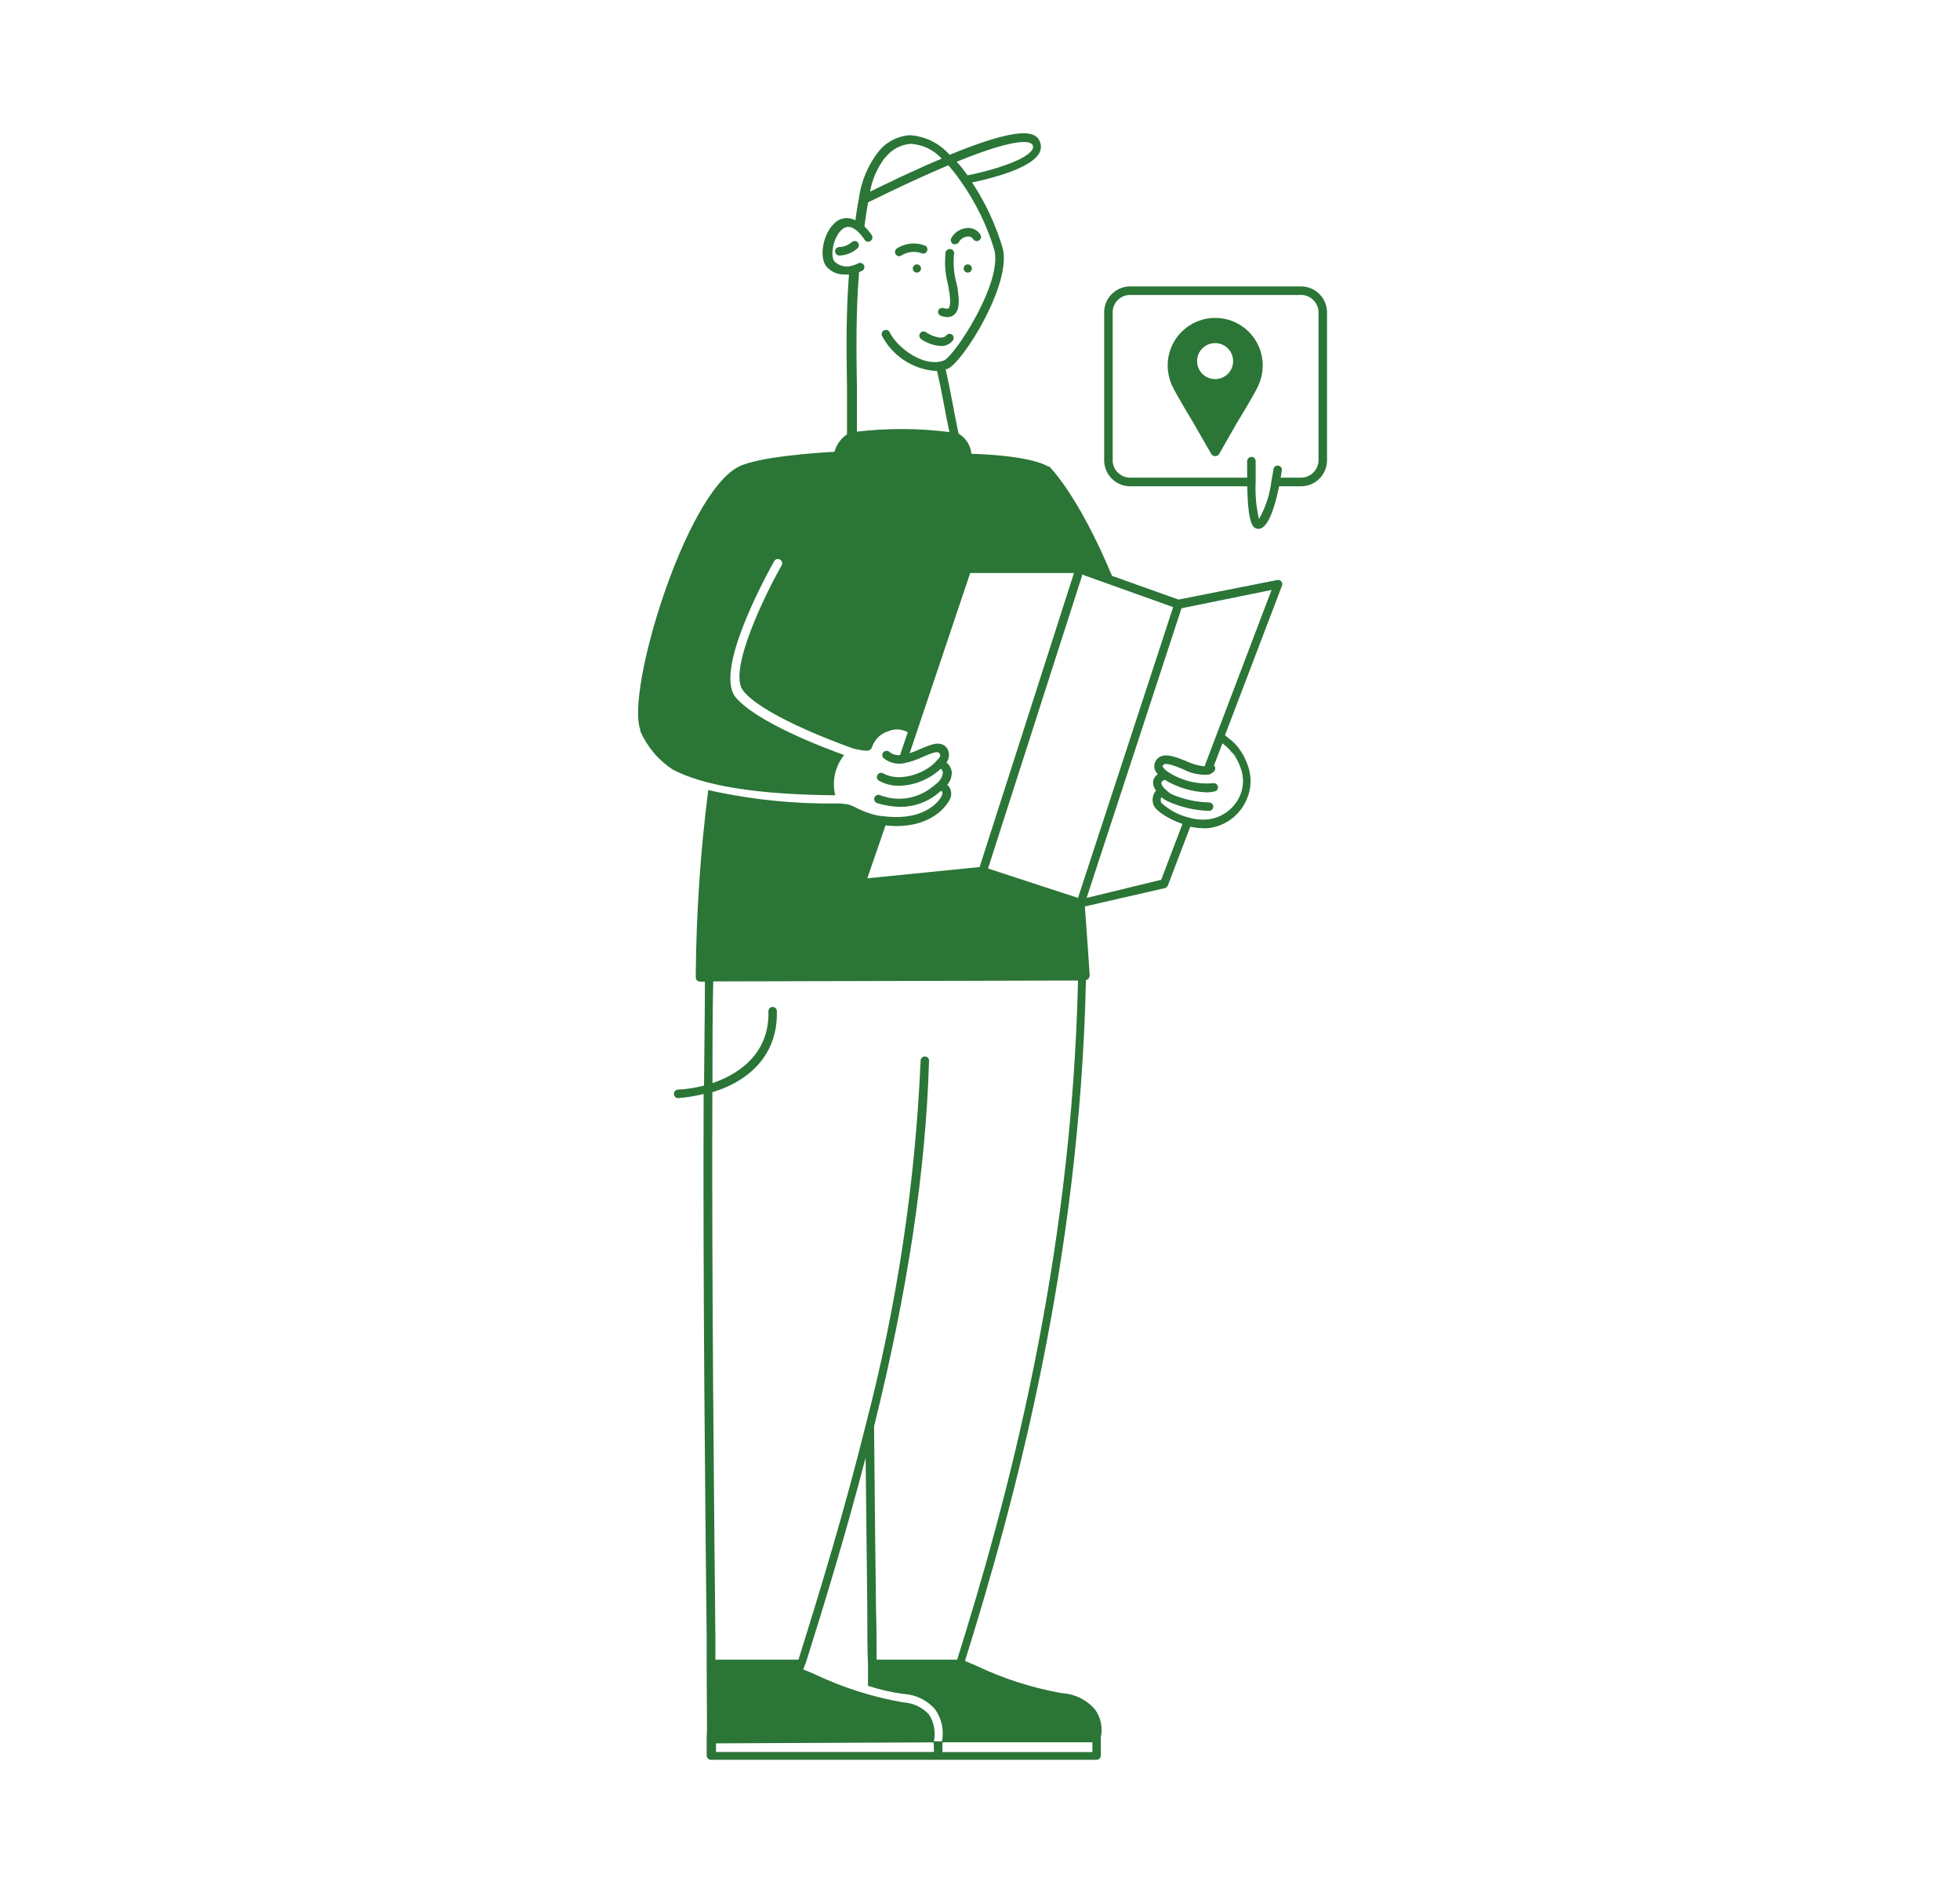 <svg width="1122" height="1083" viewBox="0 0 1122 1083" fill="none" xmlns="http://www.w3.org/2000/svg">
<g clip-path="url(#clip0_462_1150)">
<path d="M695.64 181.951C688.424 181.951 681.503 184.818 676.4 189.92C671.298 195.023 668.431 201.944 668.431 209.16C668.465 213.019 669.266 216.833 670.787 220.38C673.368 225.99 683.185 242.09 683.185 242.09L693.34 259.762C693.569 260.171 693.902 260.511 694.307 260.748C694.711 260.985 695.171 261.109 695.64 261.109C696.108 261.109 696.568 260.985 696.973 260.748C697.377 260.511 697.711 260.171 697.94 259.762L708.038 242.09C708.038 242.09 717.911 226.102 720.492 220.38C722.019 216.835 722.82 213.019 722.848 209.16C722.848 201.944 719.982 195.023 714.879 189.92C709.776 184.818 702.856 181.951 695.64 181.951ZM695.64 217.014C693.593 217.025 691.59 216.427 689.884 215.297C688.178 214.167 686.846 212.556 686.058 210.667C685.27 208.779 685.06 206.699 685.457 204.691C685.853 202.684 686.838 200.839 688.285 199.392C689.732 197.945 691.576 196.961 693.584 196.565C695.591 196.168 697.671 196.377 699.56 197.165C701.448 197.954 703.06 199.285 704.19 200.992C705.32 202.698 705.917 204.701 705.906 206.747C705.891 209.466 704.805 212.068 702.883 213.99C700.961 215.913 698.358 216.999 695.64 217.014V217.014Z" fill="#2B7537"/>
<path d="M553.988 151.321C553.363 151.321 552.764 151.57 552.322 152.011C551.88 152.453 551.632 153.053 551.632 153.677C551.632 154.302 551.88 154.902 552.322 155.344C552.764 155.785 553.363 156.034 553.988 156.034C554.613 156.034 555.212 155.785 555.654 155.344C556.096 154.902 556.344 154.302 556.344 153.677C556.344 153.053 556.096 152.453 555.654 152.011C555.212 151.57 554.613 151.321 553.988 151.321V151.321Z" fill="#2B7537"/>
<path d="M524.871 156.034C526.173 156.034 527.228 154.979 527.228 153.677C527.228 152.376 526.173 151.321 524.871 151.321C523.57 151.321 522.515 152.376 522.515 153.677C522.515 154.979 523.57 156.034 524.871 156.034Z" fill="#2B7537"/>
<path d="M545.797 139.762C546.15 139.814 546.51 139.814 546.863 139.762C547.325 139.768 547.779 139.639 548.168 139.389C548.557 139.14 548.864 138.782 549.051 138.359C549.571 137.488 550.3 136.761 551.172 136.242C552.043 135.722 553.03 135.428 554.044 135.386C554.635 135.317 555.234 135.418 555.77 135.676C556.306 135.934 556.758 136.339 557.073 136.844C557.408 137.395 557.948 137.79 558.574 137.942C559.2 138.095 559.861 137.993 560.411 137.658C560.962 137.323 561.357 136.783 561.509 136.157C561.662 135.531 561.559 134.87 561.225 134.32C560.453 133.058 559.348 132.034 558.032 131.361C556.715 130.688 555.238 130.392 553.763 130.505C551.902 130.611 550.096 131.18 548.509 132.159C546.922 133.139 545.604 134.498 544.675 136.115C544.483 136.422 544.36 136.767 544.313 137.125C544.266 137.484 544.297 137.849 544.404 138.195C544.51 138.54 544.69 138.859 544.93 139.13C545.17 139.4 545.466 139.616 545.797 139.762V139.762Z" fill="#2B7537"/>
<path d="M514.661 146.663C515.19 146.659 515.702 146.482 516.12 146.158C517.781 145.133 519.647 144.486 521.586 144.263C523.525 144.04 525.49 144.246 527.34 144.868C527.615 145.025 527.918 145.124 528.233 145.161C528.547 145.198 528.866 145.171 529.169 145.082C529.473 144.993 529.755 144.844 530 144.643C530.245 144.443 530.447 144.195 530.594 143.914C530.899 143.362 530.976 142.713 530.809 142.104C530.641 141.496 530.241 140.978 529.696 140.661C527.03 139.577 524.14 139.159 521.276 139.443C518.412 139.726 515.661 140.702 513.259 142.287C512.76 142.694 512.44 143.28 512.367 143.919C512.293 144.558 512.472 145.201 512.866 145.71C513.075 145.992 513.345 146.225 513.655 146.39C513.966 146.555 514.31 146.648 514.661 146.663Z" fill="#2B7537"/>
<path d="M541.645 192.048C539.289 194.853 532.782 192.048 530.033 190.141C529.771 189.954 529.473 189.823 529.159 189.756C528.844 189.689 528.519 189.687 528.204 189.75C527.889 189.813 527.59 189.94 527.325 190.123C527.061 190.306 526.837 190.541 526.667 190.814C526.32 191.353 526.197 192.005 526.322 192.633C526.448 193.261 526.813 193.816 527.34 194.18C530.672 196.439 534.543 197.775 538.56 198.051C539.821 198.104 541.078 197.869 542.235 197.364C543.392 196.858 544.418 196.095 545.236 195.134C545.678 194.674 545.925 194.061 545.925 193.423C545.925 192.785 545.678 192.171 545.236 191.712C544.987 191.479 544.691 191.302 544.369 191.192C544.046 191.082 543.704 191.042 543.365 191.074C543.026 191.105 542.697 191.209 542.401 191.377C542.104 191.545 541.847 191.773 541.645 192.048V192.048Z" fill="#2B7537"/>
<path d="M487.565 138.586C485.607 140.315 483.107 141.307 480.496 141.391C479.842 141.391 479.214 141.651 478.751 142.114C478.288 142.576 478.028 143.204 478.028 143.859C478.042 144.504 478.309 145.117 478.77 145.568C479.232 146.019 479.851 146.271 480.496 146.271C484.34 146.171 488.022 144.699 490.875 142.12C491.107 141.903 491.294 141.642 491.425 141.352C491.556 141.062 491.629 140.75 491.64 140.432C491.65 140.114 491.598 139.798 491.486 139.5C491.374 139.202 491.204 138.93 490.987 138.698C490.77 138.466 490.509 138.279 490.219 138.147C489.929 138.016 489.617 137.943 489.299 137.933C488.981 137.923 488.665 137.975 488.367 138.087C488.069 138.199 487.797 138.368 487.565 138.586V138.586Z" fill="#2B7537"/>
<path d="M538.56 180.717C539.758 181.193 541.03 181.459 542.319 181.503C543.702 181.534 545.053 181.077 546.133 180.212C549.387 177.576 549.107 172.022 548.377 166.973C548.377 165.346 547.816 163.551 547.424 161.643C546.023 156.36 545.586 150.868 546.133 145.43C546.198 145.113 546.198 144.786 546.134 144.469C546.07 144.151 545.942 143.85 545.759 143.583C545.576 143.316 545.34 143.089 545.068 142.915C544.795 142.741 544.489 142.623 544.17 142.569C543.539 142.453 542.887 142.587 542.353 142.943C541.818 143.299 541.444 143.849 541.309 144.477C540.63 150.526 541.068 156.649 542.599 162.541C542.936 164.392 543.272 166.131 543.497 167.702C544.45 174.21 543.497 175.949 543.048 176.398C542.599 176.846 541.533 176.678 540.187 176.398C539.584 176.177 538.918 176.2 538.331 176.461C537.745 176.723 537.283 177.204 537.045 177.8C536.896 178.388 536.967 179.009 537.246 179.547C537.526 180.085 537.993 180.502 538.56 180.717V180.717Z" fill="#2B7537"/>
<path d="M731.263 331.963L674.658 343.183L636.566 329.607C616.988 282.876 601.336 267.897 600.662 266.999L600.27 267.111C589.723 261.109 563.973 259.931 556.119 259.762C555.877 257.39 555.081 255.108 553.795 253.101C552.508 251.093 550.768 249.416 548.714 248.206C547.367 241.642 546.189 235.695 545.18 230.142C543.945 223.578 542.711 217.407 541.309 211.236H542.262C551.126 207.645 579.232 162.653 574.015 142.121C570.068 128.751 564.15 116.045 556.456 104.421C565.88 102.514 590.116 96.68 594.94 87.591C595.549 86.483 595.868 85.238 595.868 83.973C595.868 82.708 595.549 81.463 594.94 80.355C592.416 75.418 584.169 71.939 543.609 88.601C537.82 82.001 529.649 77.965 520.888 77.381C517.395 77.608 513.988 78.564 510.887 80.187C507.785 81.811 505.058 84.065 502.88 86.806C496.826 94.569 492.952 103.806 491.66 113.566C490.819 117.942 490.202 122.205 489.641 126.132C487.711 125.033 485.469 124.613 483.272 124.938C481.075 125.264 479.051 126.316 477.523 127.927C471.184 133.818 468.771 146.889 472.979 152.443C474.267 153.985 475.894 155.208 477.734 156.015C479.573 156.823 481.575 157.194 483.582 157.099C484.385 157.155 485.191 157.155 485.994 157.099C484.255 179.539 484.535 200.352 484.872 222.344C484.872 230.983 484.872 239.679 484.872 248.598C481.363 250.963 478.816 254.505 477.691 258.584C467.649 259.145 433.709 261.445 422.657 267.224C392.307 282.932 358.142 395.58 366.557 417.74C366.557 417.74 366.557 418.245 366.557 418.525C370.476 427.474 376.907 435.094 385.07 440.46C403.078 449.941 433.989 454.822 478.14 455.215C477.158 451.238 477.107 447.088 477.993 443.088C478.878 439.089 480.676 435.348 483.245 432.158C472.025 428.174 431.97 413.027 420.638 398.498C409.193 382.229 439.712 327.419 443.19 321.192C443.347 320.914 443.558 320.671 443.809 320.475C444.061 320.28 444.35 320.136 444.657 320.052C444.965 319.969 445.287 319.947 445.603 319.989C445.919 320.03 446.224 320.134 446.5 320.294C447.059 320.613 447.471 321.137 447.649 321.755C447.827 322.374 447.757 323.037 447.453 323.604C438.309 339.649 416.542 383.855 425.35 395.244C435.448 408.371 473.989 423.294 488.294 428.399C490.806 429.087 493.381 429.519 495.98 429.689C496.734 429.751 497.486 429.553 498.112 429.128C498.71 428.694 499.129 428.055 499.29 427.333C500.021 425.26 501.23 423.387 502.818 421.867C504.407 420.347 506.331 419.221 508.434 418.581C510.219 417.806 512.158 417.449 514.102 417.536C516.047 417.624 517.946 418.154 519.654 419.086L515.222 432.214C514.118 432.321 513.004 432.208 511.945 431.88C510.886 431.553 509.902 431.018 509.051 430.306C508.549 429.906 507.911 429.718 507.272 429.781C506.633 429.844 506.044 430.153 505.629 430.643C505.424 430.889 505.27 431.173 505.176 431.479C505.082 431.784 505.049 432.106 505.081 432.424C505.112 432.743 505.206 433.052 505.358 433.334C505.51 433.615 505.717 433.864 505.966 434.065C507.526 435.31 509.334 436.209 511.268 436.702C513.202 437.195 515.22 437.272 517.186 436.926C521.072 436.161 524.843 434.897 528.406 433.167C533.455 430.979 536.877 429.689 537.83 431.26C538.784 432.831 537.83 433.728 536.091 435.524C530.481 442.143 515.615 448.258 505.573 442.648C505.006 442.345 504.342 442.274 503.724 442.452C503.106 442.63 502.582 443.043 502.263 443.602C502.105 443.881 502.005 444.189 501.967 444.508C501.93 444.826 501.956 445.149 502.045 445.457C502.134 445.765 502.283 446.053 502.484 446.303C502.686 446.552 502.935 446.759 503.217 446.912C506.76 448.842 510.739 449.827 514.773 449.773C523.629 449.536 532.09 446.063 538.56 440.012C539.221 440.592 539.658 441.386 539.794 442.256C539.612 443.513 539.181 444.722 538.526 445.81C537.871 446.899 537.005 447.846 535.979 448.595C535.175 449.354 534.312 450.048 533.399 450.671C529.247 453.959 524.303 456.095 519.063 456.863C513.823 457.631 508.474 457.005 503.553 455.046C502.936 454.86 502.27 454.927 501.702 455.232C501.134 455.538 500.71 456.056 500.524 456.673C500.338 457.291 500.405 457.957 500.71 458.525C501.015 459.093 501.533 459.517 502.151 459.703C506.474 461.06 510.972 461.778 515.503 461.834C523.03 461.829 530.338 459.301 536.26 454.654C536.933 454.149 537.662 453.476 538.391 452.858C538.645 452.764 538.924 452.764 539.177 452.858C539.384 453.217 539.493 453.623 539.493 454.037C539.493 454.45 539.384 454.856 539.177 455.215C539.177 455.832 531.828 470.53 505.517 467.164C503.666 467.164 501.758 466.603 499.907 466.21C496.475 465.235 493.148 463.919 489.977 462.283C488.408 461.408 486.729 460.747 484.984 460.32L480.665 459.871C455.374 460.312 430.121 457.751 405.434 452.241C401.048 486.631 398.669 521.248 398.31 555.914V559.392C398.287 559.714 398.335 560.037 398.452 560.337C398.568 560.638 398.75 560.909 398.983 561.131C399.443 561.595 400.069 561.857 400.722 561.861H403.527C403.527 580.542 403.134 600.57 403.022 621.383C398.066 622.67 392.99 623.441 387.875 623.683C387.291 623.772 386.759 624.067 386.374 624.514C385.989 624.962 385.778 625.533 385.778 626.123C385.778 626.714 385.989 627.284 386.374 627.732C386.759 628.18 387.291 628.475 387.875 628.564C392.914 628.226 397.91 627.418 402.798 626.151C402.349 734.985 403.751 866.372 404.537 937.226V952.205C404.537 973.523 404.93 990.128 404.537 994.223V1004.83C404.537 1005.48 404.797 1006.11 405.26 1006.57C405.723 1007.03 406.351 1007.29 407.005 1007.29H627.759C628.404 1007.28 629.017 1007.01 629.468 1006.55C629.919 1006.09 630.171 1005.47 630.171 1004.83V994.392C630.746 991.685 630.759 988.889 630.209 986.178C629.659 983.466 628.558 980.896 626.973 978.628C624.595 975.832 621.673 973.549 618.384 971.919C615.095 970.289 611.508 969.346 607.843 969.147C590.747 966.103 574.141 960.763 558.475 953.27L552.416 950.69C580.466 860.93 617.997 723.597 621.644 561.356C621.644 561.356 621.644 561.356 621.644 561.019C622.215 560.887 622.727 560.572 623.102 560.122C623.547 559.543 623.784 558.832 623.776 558.102C623.439 552.885 622.654 540.655 621.027 518.832L666.861 508.341C667.24 508.237 667.589 508.046 667.881 507.783C668.174 507.52 668.4 507.193 668.543 506.827L681.39 473.167C683.782 473.728 686.227 474.029 688.683 474.064C689.58 474.121 690.479 474.121 691.376 474.064C696.289 473.549 700.97 471.713 704.921 468.749C708.872 465.785 711.946 461.806 713.816 457.234C716.475 451.021 716.596 444.013 714.153 437.711C712.996 434.372 711.331 431.23 709.216 428.399C707.494 426.064 705.411 424.019 703.045 422.34L701.25 420.825L733.9 335.161C734.049 334.757 734.087 334.321 734.011 333.898C733.935 333.475 733.746 333.08 733.466 332.753C733.186 332.427 732.823 332.182 732.416 332.043C732.009 331.904 731.572 331.876 731.151 331.963H731.263ZM591.013 82.711C591.26 83.127 591.39 83.602 591.39 84.085C591.39 84.569 591.26 85.044 591.013 85.46C587.03 92.809 560.663 99.148 553.875 100.326C551.799 97.465 549.724 94.716 547.648 92.584C585.403 77.157 590.228 81.645 590.789 82.711H591.013ZM506.863 90.116C508.594 87.874 510.777 86.021 513.271 84.677C515.764 83.334 518.513 82.53 521.337 82.318C528.126 82.718 534.489 85.758 539.065 90.789C522.235 97.858 506.358 105.656 498.056 109.695C499.314 102.567 502.279 95.85 506.695 90.116H506.863ZM490.538 247.196C490.538 238.725 490.538 230.366 490.538 222.288C490.202 199.848 489.921 178.586 491.772 155.753C492.366 155.544 492.946 155.3 493.511 155.024C493.798 154.875 494.052 154.669 494.258 154.42C494.463 154.171 494.617 153.884 494.709 153.574C494.802 153.265 494.831 152.94 494.796 152.619C494.76 152.297 494.661 151.987 494.503 151.705C494.345 151.423 494.132 151.176 493.877 150.978C493.622 150.78 493.329 150.635 493.017 150.552C492.705 150.469 492.379 150.45 492.059 150.495C491.74 150.541 491.432 150.65 491.155 150.816C490.331 151.239 489.467 151.577 488.575 151.826C486.747 152.55 484.75 152.734 482.82 152.356C480.891 151.978 479.111 151.054 477.691 149.694C475.167 146.384 476.906 136.118 481.674 131.63C484.367 129.105 487.284 129.274 490.594 132.135C492.283 133.646 493.755 135.383 494.97 137.296C495.15 137.558 495.38 137.783 495.647 137.956C495.913 138.129 496.212 138.247 496.525 138.305C496.838 138.362 497.159 138.357 497.469 138.29C497.78 138.223 498.075 138.095 498.336 137.913C498.603 137.738 498.832 137.511 499.011 137.246C499.189 136.981 499.313 136.684 499.376 136.371C499.439 136.058 499.438 135.735 499.375 135.422C499.312 135.109 499.188 134.812 499.009 134.547C497.817 132.783 496.444 131.147 494.914 129.666V128.937C495.475 124.954 496.092 120.41 496.934 115.81L499.851 114.407C508.21 110.312 525.376 101.953 542.879 94.604C545.615 97.708 548.145 100.988 550.453 104.421C558.694 116.179 565.018 129.168 569.19 142.906C574.071 161.924 546.358 203.887 540.299 206.355C539.513 206.639 538.706 206.864 537.887 207.028C527.564 208.992 513.82 199.287 509.276 190.198C509.15 189.906 508.965 189.642 508.732 189.424C508.499 189.207 508.224 189.04 507.923 188.935C507.623 188.829 507.303 188.787 506.986 188.812C506.668 188.836 506.359 188.926 506.078 189.076C505.783 189.208 505.519 189.399 505.301 189.637C505.083 189.875 504.916 190.155 504.811 190.46C504.706 190.765 504.664 191.088 504.689 191.41C504.714 191.732 504.805 192.045 504.956 192.33C507.908 197.924 512.219 202.684 517.493 206.175C522.768 209.665 528.835 211.772 535.138 212.302H536.428C537.83 218.473 539.065 224.644 540.299 231.207C541.253 236.256 542.262 241.698 543.497 247.308C525.862 245.08 508.022 245.005 490.37 247.084L490.538 247.196ZM506.919 472.437C508.931 472.673 510.953 472.804 512.978 472.83C536.372 472.83 543.384 458.244 543.721 457.571C544.327 456.42 544.6 455.123 544.511 453.825C544.422 452.527 543.974 451.279 543.216 450.222C542.92 449.863 542.581 449.543 542.206 449.268C543.952 447.266 544.891 444.687 544.843 442.031C544.739 440.941 544.417 439.883 543.897 438.919C543.376 437.956 542.668 437.106 541.814 436.421C542.639 435.32 543.131 434.005 543.23 432.633C543.33 431.26 543.033 429.888 542.375 428.679C539.121 423.462 532.95 426.099 526.947 428.679C524.915 429.608 522.837 430.432 520.72 431.148L555.39 327.98H614.8L560.775 496.28L496.485 502.731L506.919 472.437ZM534.633 1002.81H409.866V997.87L534.464 997.309L534.633 1002.81ZM534.633 996.692C535.725 991.391 534.698 985.873 531.772 981.32C527.943 977.183 522.648 974.707 517.017 974.42C499.54 971.377 482.555 965.98 466.527 958.376C463.666 957.141 461.366 956.132 459.795 955.571L461.534 951.026C472.306 916.805 484.479 876.862 495.531 834.338C495.868 867.998 496.204 898.124 496.485 921.237C496.485 934.028 496.485 944.687 496.877 952.541C496.877 955.066 496.877 961.405 496.877 964.939C503.521 967.136 510.359 968.695 517.298 969.596C520.737 969.782 524.103 970.658 527.196 972.171C530.29 973.684 533.048 975.803 535.306 978.403C537.168 981.025 538.477 983.999 539.152 987.143C539.827 990.288 539.855 993.537 539.233 996.692H534.633ZM625.346 997.253V1002.86H539.513V997.253H625.346ZM617.1 561.524C613.397 723.429 576.035 860.481 547.928 949.961H501.814C501.814 942.387 501.814 932.682 501.478 921.069C501.141 893.917 500.692 857.059 500.356 816.443C519.598 738.8 529.92 670.583 531.828 607.19C531.843 606.876 531.795 606.562 531.687 606.266C531.579 605.971 531.412 605.701 531.198 605.47C530.984 605.24 530.726 605.056 530.439 604.927C530.152 604.798 529.842 604.728 529.528 604.721C529.206 604.706 528.885 604.756 528.583 604.867C528.281 604.977 528.004 605.148 527.769 605.367C527.534 605.587 527.345 605.851 527.213 606.145C527.082 606.439 527.01 606.756 527.003 607.077C523.941 677.579 513.391 747.555 495.531 815.825C483.357 864.969 469.22 911.195 457.103 949.961H409.53V937.394C408.8 866.259 407.398 734.2 407.791 625.142C431.914 617.849 445.378 601.019 444.704 578.747C444.704 578.107 444.45 577.493 443.998 577.041C443.546 576.589 442.932 576.335 442.292 576.335C441.652 576.335 441.039 576.589 440.586 577.041C440.134 577.493 439.88 578.107 439.88 578.747C440.609 605.282 419.684 615.997 407.847 619.924C407.847 599.616 407.847 580.037 408.296 561.749L616.988 561.244L617.1 561.524ZM617.1 513.951L565.6 497.121L619.344 329.775C619.398 329.46 619.398 329.137 619.344 328.821L671.573 347.503L617.1 513.951ZM705.738 430.979C707.551 433.446 708.988 436.169 710.001 439.058C712.066 444.168 712.066 449.88 710.001 454.99C708.406 458.863 705.779 462.224 702.406 464.707C699.033 467.19 695.043 468.699 690.871 469.071C687.353 469.357 683.813 468.977 680.437 467.949C674.585 466.5 669.198 463.585 664.785 459.478C664.547 458.989 664.423 458.452 664.423 457.907C664.423 457.363 664.547 456.826 664.785 456.337V456.337C665.851 457.176 666.997 457.909 668.207 458.525C675.682 461.962 683.77 463.869 691.993 464.135C692.653 464.15 693.293 463.906 693.776 463.455C694.258 463.004 694.545 462.382 694.574 461.722C694.559 461.077 694.293 460.464 693.831 460.013C693.37 459.562 692.751 459.31 692.106 459.31C692.106 459.31 692.106 459.31 692.106 459.31C684.643 459.118 677.289 457.48 670.451 454.485C669.421 453.84 668.462 453.088 667.59 452.241C665.458 450.39 664.673 448.763 664.841 447.978C665.009 447.192 665.626 446.856 666.748 446.351C673.94 450.722 682.125 453.193 690.535 453.532C692.16 453.555 693.782 453.367 695.359 452.971C695.673 452.905 695.971 452.776 696.233 452.592C696.495 452.408 696.717 452.172 696.885 451.899C697.053 451.626 697.164 451.321 697.21 451.004C697.257 450.687 697.238 450.363 697.154 450.053C696.983 449.433 696.577 448.904 696.021 448.58C695.466 448.255 694.806 448.16 694.181 448.314C685.07 449.091 675.967 446.736 668.375 441.638C665.795 439.787 665.458 438.665 665.514 438.497C665.57 438.329 666.131 437.543 666.299 437.487C668.151 436.589 673.144 438.609 677.127 440.236C681.642 442.676 686.763 443.767 691.881 443.378C693.064 443.066 694.134 442.423 694.967 441.526C695.192 441.302 695.371 441.035 695.493 440.742C695.616 440.448 695.678 440.133 695.678 439.815C695.678 439.497 695.616 439.182 695.493 438.889C695.371 438.595 695.192 438.328 694.967 438.104L699.791 425.482L700.521 426.043C702.411 427.507 704.092 429.225 705.513 431.148L705.738 430.979ZM689.525 438.665C685.879 438.271 682.329 437.246 679.034 435.636C673.424 433.392 667.814 431.26 664.28 433.055C663.366 433.479 662.572 434.124 661.97 434.931C661.368 435.739 660.977 436.684 660.832 437.681C660.687 438.678 660.793 439.695 661.141 440.641C661.488 441.587 662.066 442.431 662.821 443.097C661.455 443.989 660.49 445.377 660.128 446.968C660.026 447.968 660.121 448.978 660.41 449.941C660.699 450.904 661.175 451.8 661.811 452.578L661.419 452.971C660.564 454.104 660.026 455.444 659.858 456.853C659.691 458.262 659.9 459.691 660.465 460.993C661.699 464.191 669.161 468.959 676.902 471.596L664.729 503.573L622.037 513.951L676.341 348.176L727.897 337.685L689.525 438.665Z" fill="#2B7537"/>
<path d="M744.054 163.943H647.674C643.734 163.76 639.881 165.144 636.959 167.793C634.036 170.442 632.282 174.141 632.078 178.08V264.081C632.165 266.042 632.637 267.966 633.468 269.743C634.299 271.521 635.472 273.117 636.921 274.441C638.369 275.764 640.065 276.789 641.91 277.457C643.755 278.124 645.714 278.421 647.674 278.331H713.984C714.377 300.154 717.294 301.612 718.865 302.398C719.358 302.622 719.894 302.737 720.436 302.734C721.358 302.694 722.242 302.36 722.96 301.781C726.551 299.032 729.636 291.065 732.217 278.331H744.054C747.994 278.514 751.847 277.13 754.769 274.48C757.692 271.831 759.446 268.133 759.65 264.194V178.08C759.446 174.141 757.692 170.442 754.769 167.793C751.847 165.144 747.994 163.76 744.054 163.943ZM754.769 264.081C754.568 266.731 753.33 269.195 751.324 270.938C749.318 272.682 746.706 273.564 744.054 273.394H733.114C733.563 270.869 733.788 269.243 733.788 269.243C733.835 268.925 733.819 268.602 733.74 268.291C733.661 267.98 733.52 267.688 733.327 267.432C733.134 267.176 732.891 266.961 732.614 266.8C732.337 266.639 732.03 266.535 731.712 266.494C731.074 266.413 730.429 266.585 729.916 266.973C729.402 267.36 729.06 267.933 728.963 268.569C728.963 268.569 728.627 271.374 727.841 275.245C726.944 282.922 724.521 290.341 720.716 297.068C719.069 290.108 718.427 282.948 718.809 275.806C718.809 269.299 718.809 264.025 718.809 264.025C718.824 263.38 718.586 262.754 718.146 262.282C717.705 261.811 717.098 261.53 716.453 261.501C715.815 261.512 715.205 261.759 714.738 262.194C714.272 262.629 713.984 263.222 713.928 263.857C713.928 263.857 713.928 267.952 713.928 273.394H647.674C645.019 273.579 642.398 272.702 640.389 270.956C638.38 269.209 637.146 266.737 636.959 264.081V178.08C637.16 175.435 638.4 172.976 640.408 171.242C642.415 169.507 645.028 168.638 647.674 168.824H744.054C746.697 168.653 749.301 169.528 751.306 171.259C753.31 172.991 754.554 175.44 754.769 178.08V264.081Z" fill="#2B7537"/>
</g>
<defs>
<clipPath id="clip0_462_1150">
<rect width="1122" height="1083" fill="white"/>
</clipPath>
</defs>
</svg>
